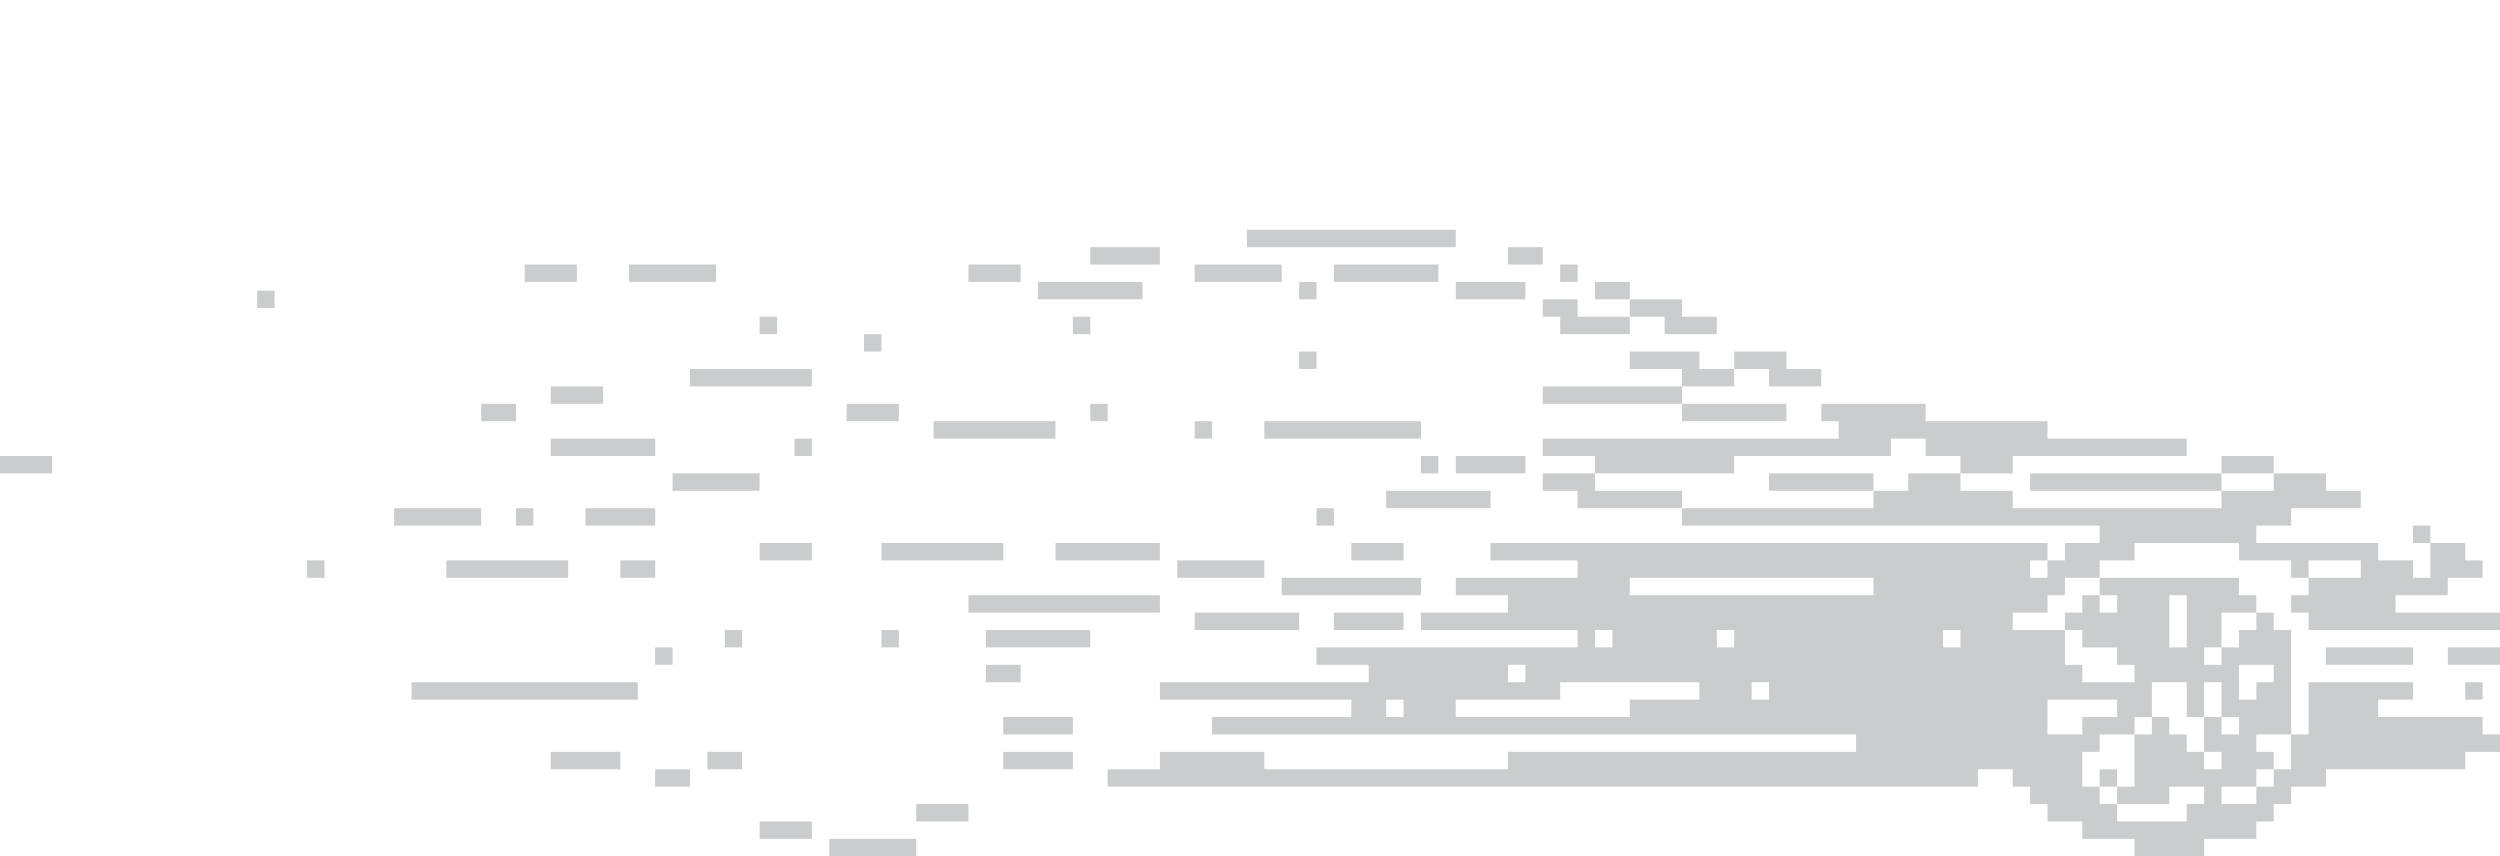 <svg xmlns="http://www.w3.org/2000/svg" viewBox="0 0 480.568 164.599" fill="#cbcccd"><path class="st0" d="M246.382 47.506h33.455V44.16H239.69v3.346h3.346zm50.183 3.346v-3.346h-6.692v3.346h3.345zm-80.293 0h6.692v-3.346H209.58v3.346h3.347zm83.638 0h3.345v3.345h-3.345zm-23.418 0H256.42v3.345h20.073zm-40.147 3.345h10.038v-3.345h-16.727v3.345H233zm-43.491 0h3.345v-3.345h-10.037v3.345h3.345zm117.093 0H306.6v3.346h6.692v-3.346zm-30.11 3.346h13.383v-3.346h-13.384zm-30.109-3.346h3.346v3.346h-3.346zm-43.492 3.346h13.384v-3.346h-20.072v3.346h3.345z"/><path class="st0" d="M319.983 60.888v3.346h10.036v-3.346h-6.689v-3.345h-10.04v3.345h3.346z"/><path class="st0" d="M296.565 60.888h3.345v3.346h13.383v-3.346h-10.035v-3.345h-6.693zm-90.329 0h3.345v3.346h-3.344zm-60.219 0h3.345v3.346h-3.345zm20.073 3.346h3.346v3.345h-3.346zm173.966 6.691v3.345h10.037v-3.345h-6.691V67.58h-10.036v3.345h3.346zm-90.328-3.345h3.346v3.345h-3.346zm76.946 3.345V67.58H313.29v3.345h10.037v3.345h10.035v-3.345h-3.345zm-177.312 0h-16.726v3.345h23.419v-3.345h-3.345zm167.276 3.345h-20.072v3.346h26.765V74.27h-3.347zm-210.768 0v3.346h10.038V74.27h-6.691zm220.804 6.69h16.729v-3.344H323.33v3.345zM209.58 77.616h3.346v3.346h-3.345zm-46.836 0v3.345h10.037v-3.344h-6.69zM99.18 80.96v-3.344h-6.69v3.345h3.344zm147.202 0h-3.346v3.347h30.11V80.96h-23.418zm-16.727 0H233v3.346h-3.345zm-43.492 3.347h16.727V80.96h-23.42v3.347h3.345zm-33.455 0h3.345v3.346h-3.345zm-40.148 0h-6.689v3.345h20.075v-3.345h-10.037zm321.17 6.691h3.346v-3.346H427.04v3.346h3.345z"/><path class="st0" d="M313.292 90.998h20.072v-3.346h30.111v-3.345h6.691v3.345h6.692v3.346h10.037v-3.346h33.455v-3.345h-26.764V80.96h-23.419v-3.344h-20.075v3.345h3.345v3.347h-56.872v3.345H306.6v3.346h3.347zm-23.418 0h3.345v-3.346h-13.383v3.346h6.692zm-16.728-3.346h3.346v3.345h-3.346zm150.548 3.346H390.24v3.346h36.8v-3.346z"/><path class="st0" d="M356.784 90.998h-16.728v3.346h20.073v-3.346zm-210.767 0H129.29v3.346h16.728zm173.966 3.346H306.6v-3.346h-10.035v3.346h6.691v3.345h20.074v-3.346zm-43.491 3.346h10.036v-3.346h-20.072v3.345h6.692zm-23.419 0h3.345v3.344h-3.345zm-133.82 0h-6.692v3.344h13.384V97.69h-3.346zm-20.073 0h3.345v3.344H99.18zm-16.728 3.344H92.49V97.69H75.76v3.344h3.346zm381.388 0h3.345v3.346h-3.345zm-204.076 3.346v3.345H269.8v-3.345h-6.69zm-56.874 0v3.345h20.075v-3.345h-16.727zm-30.11 0h-3.345v3.345h23.42v-3.345h-16.728zm-23.418 0h-3.345v3.345h10.036v-3.345h-3.345zM233 111.07h10.037v-3.345H226.31v3.346h3.345zm-107.056-3.345h-6.691v3.346h6.691zm-30.11 0H85.796v3.346h23.419v-3.345H99.18zm-36.801 0h3.345v3.346h-3.345zm214.113 6.691v-3.345h-26.764v3.346H269.8zm-56.874 3.346h6.692v-3.346h-36.801v3.346h26.764z"/><path class="st0" d="M477.222 117.762h-16.726v-3.346h10.034v-3.345h6.692v-3.345h-3.345v-3.345h-6.69v6.689h-3.346v-3.345h-6.691v-3.345h-23.42v-3.346h6.692V97.69h13.382v-3.346h-6.691v-3.346h-10.037v3.346H427.04v3.345h-40.147v-3.346h-10.037v-3.346H366.82v3.346h-6.69v3.345h-36.8v3.344h80.291v3.346h-6.691v3.345h-3.345v3.346h-3.346v-3.345h3.345v-3.345H286.527v3.345h16.728v3.346h-23.419v3.346h10.037v3.346h-16.728v3.346h30.11v3.345h-50.183v3.346h10.036v3.344H222.96v3.346h36.803v3.345H233v3.345h123.785v3.346h-66.911v3.346h-46.838v-3.346h-20.073v3.346h-10.036v3.345h167.275v-3.345h6.692v3.345h3.345v3.346h3.345v3.345h6.692v3.346h10.037v3.345h13.381v-3.346h10.037v-3.346h3.346v-3.345h3.346v-3.346h6.69v-3.345h26.764v-3.346h6.691v-3.346h-3.346v-3.345H457.15v-3.345h6.69v-3.346h-20.074v10.038h-3.345v6.692h-3.346v3.345h-3.345v3.346h-6.69v-3.346h6.69v-3.345h3.346v-3.346h-3.345v-3.346h6.692v-20.073h-3.346v-3.346h-3.345v3.346h-3.345v3.345h-3.345v3.346h-3.346v-3.347h3.346v-6.689h6.688v-3.346h-3.345v-3.345H403.62v3.346h3.347v3.346h-3.346v-3.346h-3.344v3.346h-3.346v3.346h3.346v3.345h6.692v3.346h3.345v3.344h-10.035V127.8h-3.346v-6.692h-10.037v-3.346h6.69v-3.346h3.345v-3.345h6.689v-3.345h6.692v-3.345h20.072v3.345h10.038v3.346h3.345v-3.345h10.037v3.346h-10.037v3.346h-3.345v3.346h3.345v3.346h36.801v-3.346h-3.346zm-207.42 20.073h-3.347v-3.345h3.346v3.345zm36.8-16.727h3.345v3.345H306.6v-3.345zm-16.728 6.69h3.345v3.346h-3.346V127.8zm36.8 6.692H313.29v3.345h-33.455v-3.345h20.072v-3.346h26.764v3.346zm6.69-10.037h-3.344v-3.345h3.345v3.345zm6.692 10.037h-3.345v-3.346h3.346v3.346zm20.073-20.074H313.29v-3.345h46.837v3.346zm16.727 10.037h-3.346v-3.345h3.347v3.345zm53.528 6.69V127.8h6.692v3.344h-3.345v3.346h-3.345v-3.346zm-13.382-10.035v-6.692h3.346v10.037h-3.347v-3.345zm-6.69 20.072v-3.345h3.345v-6.691h6.693v6.691h3.344v-6.691h3.346v6.691h3.345v3.345h-3.345v-3.345h-3.346v6.691h3.346v3.346h-3.346v-3.346h-3.345v-3.346h-3.347v-3.345h-3.345v3.345h-3.346v10.037h-3.345v3.346h10.037v-3.346h6.69v3.346h-3.345v3.345h-13.382v-3.345h-3.346v-3.346h-3.344v-6.691h3.345v-3.346h6.692zm-16.728-3.345v-3.345h13.384v3.345h-6.691v3.345h-6.692v-3.345z"/><path class="st0" d="M263.11 117.762h-6.69v3.346h13.38v-3.346h-3.345zm-23.42 0h-10.035v3.346h20.074v-3.346h-6.692zm-36.8 3.346h-13.383v3.345h20.073v-3.345h-3.344zm-33.455 0h3.345v3.346h-3.345zm-30.109 0h3.345v3.346h-3.344zm334.551 3.345h-3.346v3.346h10.038v-3.347h-3.346zm-16.727 0h-10.037v3.346h16.727v-3.347h-3.345zm-331.206 0h3.346v3.345h-3.346zm70.256 6.691V127.8h-6.692v3.344h3.346zm277.677 0h3.346v3.345h-3.346zm-357.97 0h-36.8v3.346H122.6v-3.346h-3.345zm83.638 6.691h-6.692v3.345h13.381v-3.345h-3.346zm0 6.691h-6.692v3.346h13.381v-3.346h-3.346zm-63.565 0v3.346h6.69v-3.346h-3.344zm-10.036 3.346v3.345h6.69v-3.345h-3.346zm-13.384-3.346h-6.689v3.346h13.384v-3.346h-3.346zm291.06 3.346h3.347v3.346h-3.346zm-224.148 6.691h-3.346v3.345h10.037v-3.345h-3.346zm-30.11 3.345h-3.345v3.346h10.036v-3.346h-3.345zm20.073 3.346H159.4v3.345h16.727v-3.346h-3.345zM3.345 87.652H0v3.346h10.037v-3.346H6.69zM49.436 55.87h3.345v3.346h-3.344zm78.18-1.673h10.037v-3.345h-16.727v3.345h3.346zm-20.073 0h3.346v-3.345H100.85v3.345h3.346z"/></svg>
